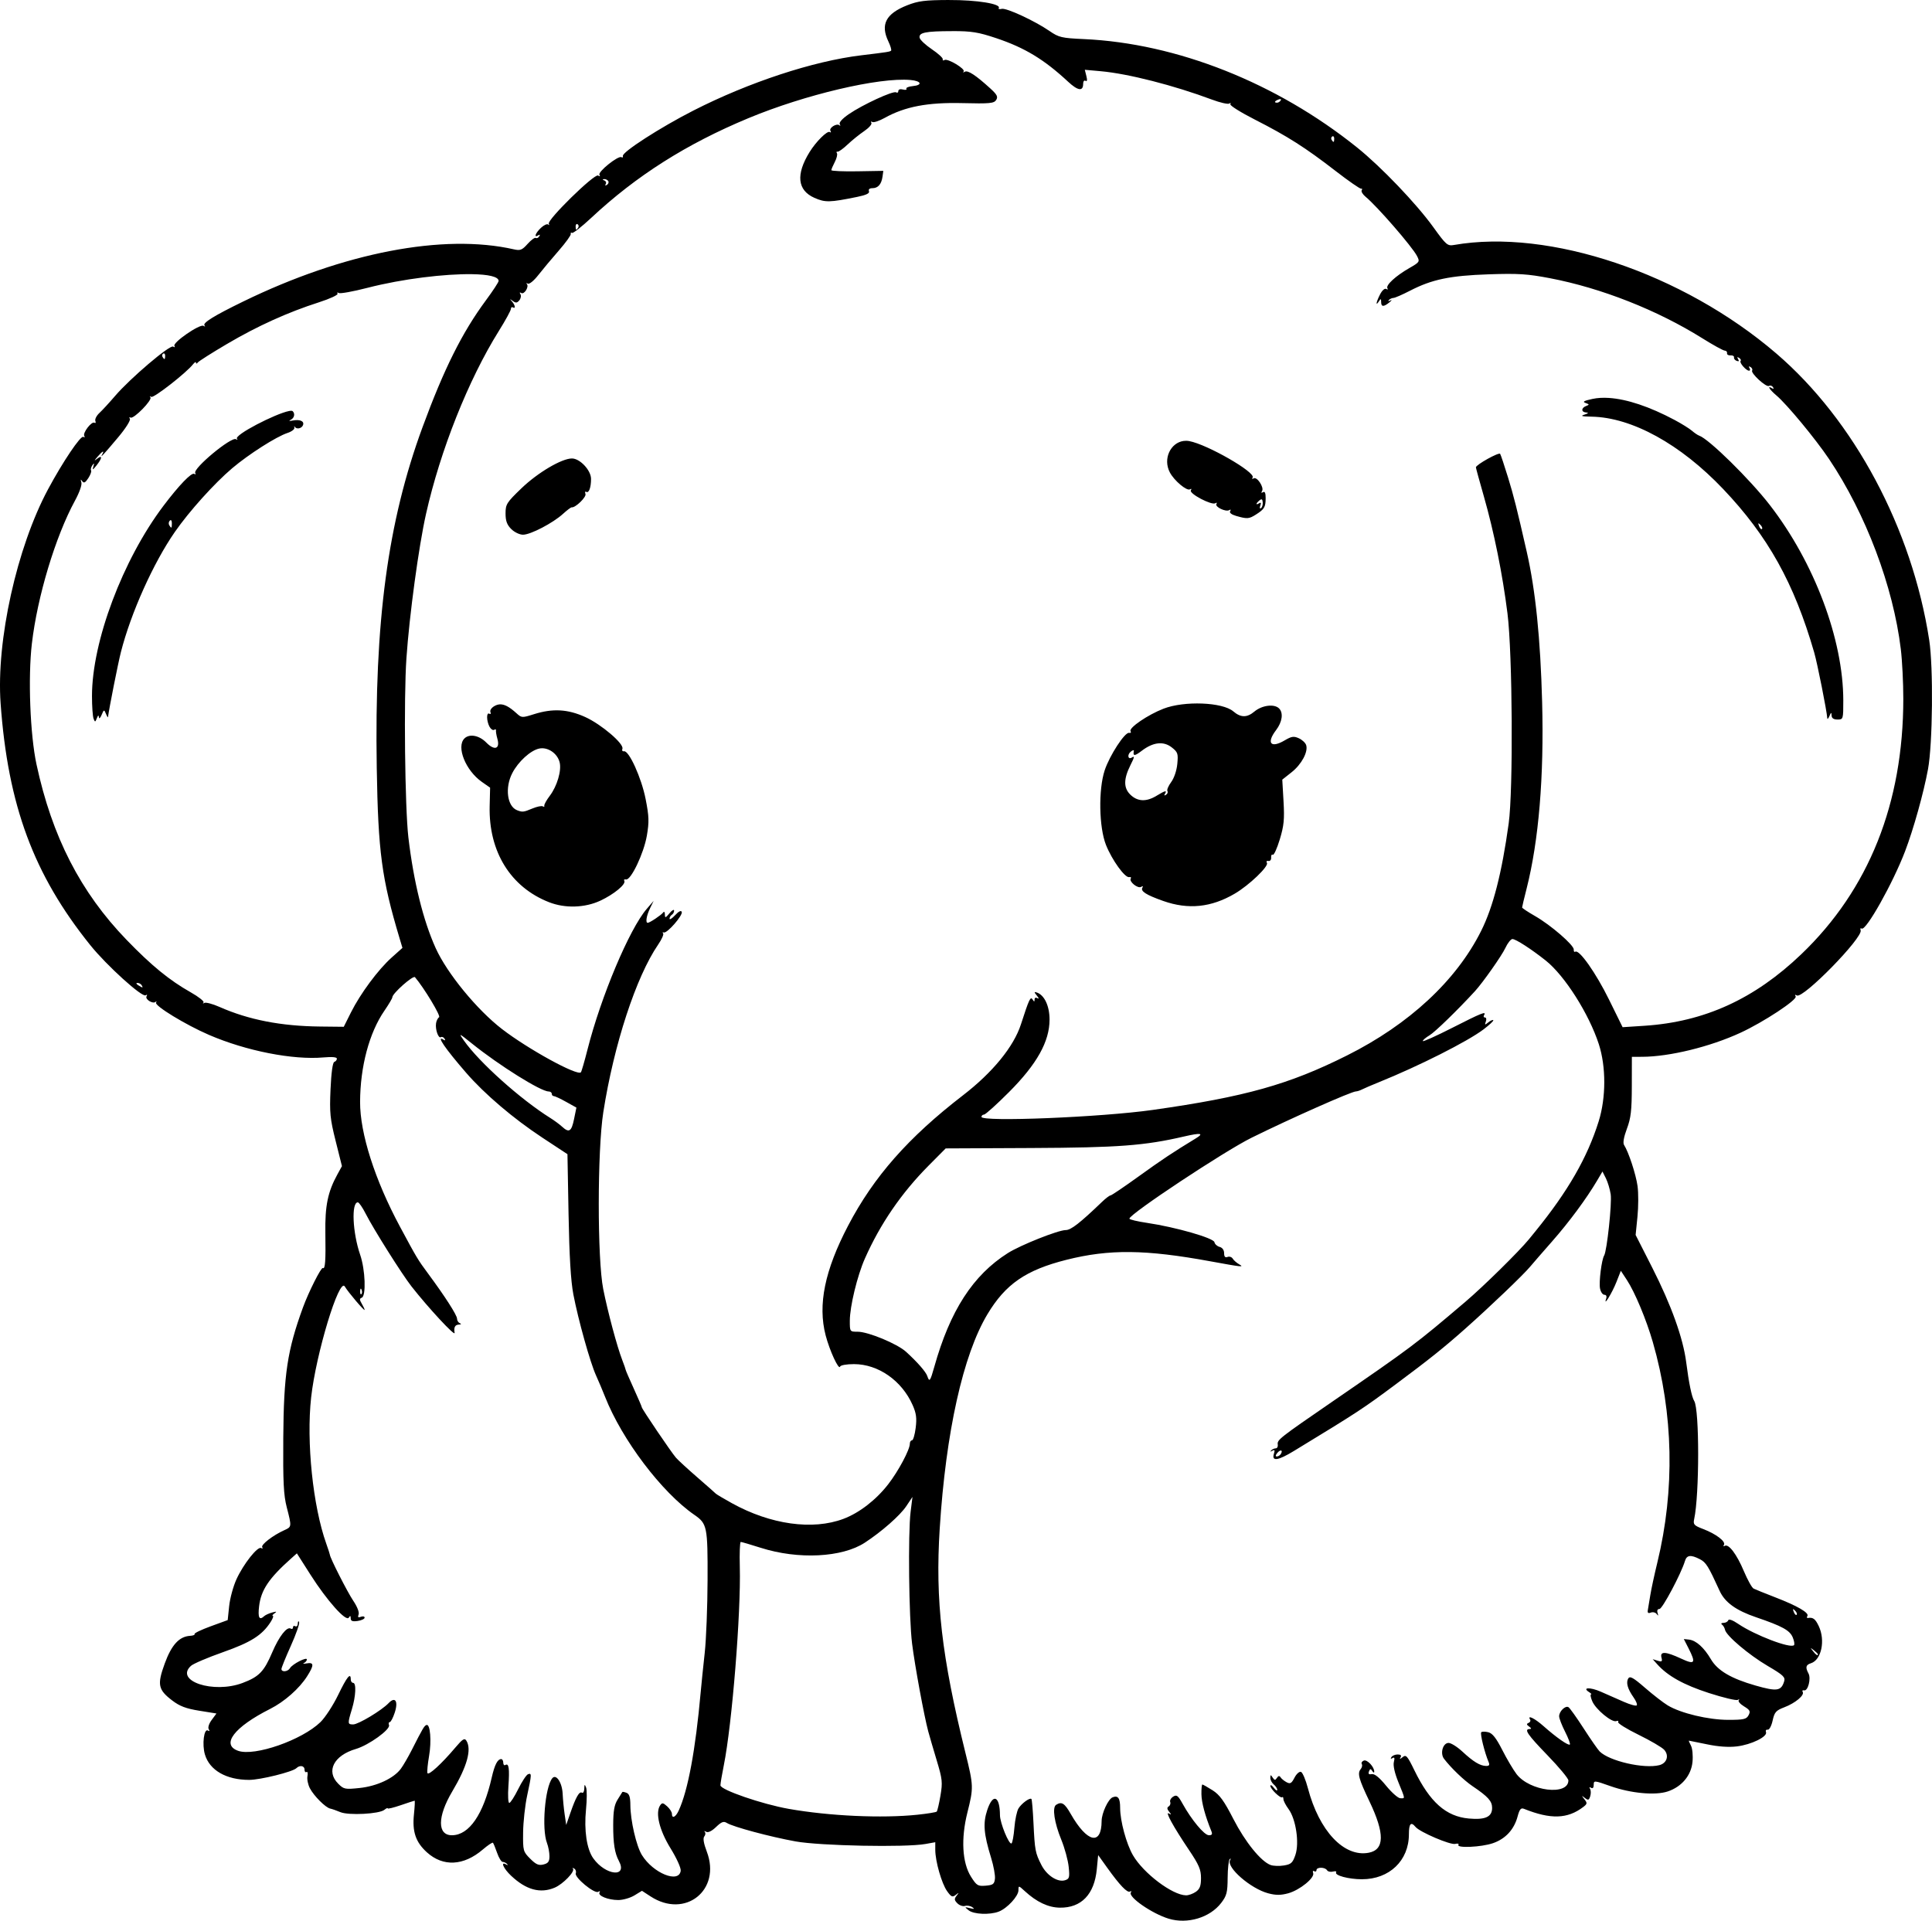 <?xml version="1.0" encoding="UTF-8" standalone="no"?>
<!-- Created with Inkscape (http://www.inkscape.org/) -->

<svg
   width="221.247mm"
   height="219.975mm"
   viewBox="0 0 221.247 219.975"
   version="1.1"
   id="svg1"
   xml:space="preserve"
   xmlns="http://www.w3.org/2000/svg"
   xmlns:svg="http://www.w3.org/2000/svg"><defs
     id="defs1" /><g
     id="layer1"
     transform="translate(43.666,-30.287)"><path
       id="path7"
       style="fill:#000000"
       d="m 65.028,30.287 c -2.796,0.01 -3.541,0.105 -4.822,0.612 -2.427,0.961 -3.065,2.189 -2.141,4.126 0.244,0.512 0.385,0.99 0.313,1.062 -0.128,0.128 -0.434,0.176 -3.403,0.533 -5.513,0.662 -12.875,3.085 -19.244,6.333 -3.777,1.926 -8.178,4.762 -8.067,5.199 0.04,0.157 -0.035,0.219 -0.166,0.138 -0.356,-0.22 -2.726,1.679 -2.517,2.017 0.113,0.182 0.055,0.213 -0.156,0.083 -0.412,-0.254 -5.885,5.107 -5.645,5.53 0.088,0.156 0.061,0.193 -0.06,0.082 -0.122,-0.11 -0.498,0.059 -0.836,0.377 -0.635,0.597 -0.85,1.191 -0.31,0.857 0.191,-0.118 0.234,-0.073 0.114,0.121 -0.105,0.17 -0.285,0.251 -0.4,0.18 -0.115,-0.071 -0.536,0.237 -0.935,0.685 -0.625,0.701 -0.84,0.787 -1.558,0.624 -8.072,-1.836 -19.478,0.359 -30.996,5.966 -3.369,1.64 -4.704,2.468 -4.441,2.756 0.114,0.126 0.058,0.142 -0.124,0.037 -0.42,-0.242 -3.556,1.925 -3.326,2.298 0.098,0.158 0.037,0.191 -0.146,0.078 -0.376,-0.232 -4.907,3.621 -6.648,5.652 -0.655,0.764 -1.462,1.641 -1.793,1.948 -0.332,0.307 -0.541,0.719 -0.466,0.915 0.075,0.196 0.028,0.289 -0.104,0.208 -0.325,-0.201 -1.378,1.171 -1.164,1.516 0.093,0.151 0.044,0.196 -0.11,0.101 -0.302,-0.187 -2.36,2.868 -4.036,5.993 -3.583,6.679 -5.951,17.361 -5.437,24.525 0.839,11.694 3.783,19.629 10.277,27.702 1.864,2.317 5.915,5.989 6.326,5.735 0.172,-0.107 0.219,-0.061 0.113,0.111 -0.211,0.341 0.723,0.92 1.032,0.64 0.115,-0.104 0.139,-0.065 0.053,0.087 -0.201,0.355 3.393,2.546 6.07,3.7 4.259,1.836 9.614,2.888 13.118,2.577 0.964,-0.086 1.521,-0.034 1.521,0.14 0,0.151 -0.134,0.32 -0.297,0.374 -0.186,0.062 -0.347,1.238 -0.431,3.14 -0.119,2.701 -0.053,3.363 0.587,5.918 l 0.72,2.878 -0.521,0.949 c -1.1,2.004 -1.427,3.596 -1.378,6.708 0.051,3.229 -0.019,4.185 -0.291,4.016 -0.188,-0.116 -1.63,2.746 -2.274,4.513 -1.793,4.915 -2.203,7.637 -2.255,14.949 -0.036,5.058 0.039,6.538 0.399,7.938 0.576,2.235 0.575,2.241 -0.277,2.621 -1.284,0.574 -2.708,1.669 -2.534,1.95 0.093,0.15 0.041,0.194 -0.116,0.097 -0.395,-0.244 -2.026,1.815 -2.832,3.575 -0.367,0.803 -0.744,2.183 -0.836,3.068 l -0.168,1.608 -1.949,0.711 c -1.072,0.391 -1.9,0.788 -1.842,0.883 0.058,0.095 -0.173,0.189 -0.515,0.209 -1.245,0.075 -2.124,1.032 -2.901,3.162 -0.886,2.429 -0.77,3.003 0.856,4.244 0.855,0.652 1.578,0.926 3.09,1.17 l 1.974,0.318 -0.544,0.735 c -0.316,0.428 -0.458,0.873 -0.339,1.066 0.129,0.208 0.096,0.264 -0.088,0.15 -0.457,-0.282 -0.694,1.595 -0.348,2.75 0.542,1.809 2.445,2.9 5.062,2.903 1.263,0.002 4.979,-0.919 5.405,-1.338 0.393,-0.387 0.939,-0.291 0.939,0.165 0,0.227 0.102,0.349 0.226,0.272 0.124,-0.077 0.173,0.139 0.108,0.48 -0.065,0.341 0.06,0.962 0.279,1.381 0.46,0.882 1.802,2.221 2.331,2.327 0.2,0.04 0.72,0.222 1.157,0.405 0.949,0.397 4.469,0.213 5.043,-0.264 0.21,-0.174 0.381,-0.249 0.381,-0.166 0,0.083 0.673,-0.081 1.497,-0.364 0.823,-0.283 1.536,-0.515 1.584,-0.515 0.048,0 0.014,0.696 -0.075,1.548 -0.21,2.006 0.198,3.204 1.487,4.369 1.85,1.671 4.203,1.553 6.393,-0.322 0.575,-0.492 1.099,-0.842 1.164,-0.778 0.065,0.065 0.279,0.585 0.477,1.156 0.198,0.571 0.486,1.039 0.641,1.039 0.155,0 0.382,0.108 0.503,0.241 0.128,0.14 0.082,0.161 -0.111,0.051 -0.68,-0.391 -0.3,0.469 0.569,1.288 1.722,1.624 3.343,2.067 4.996,1.366 0.958,-0.406 2.362,-1.866 2.088,-2.17 -0.098,-0.11 -0.035,-0.117 0.141,-0.016 0.176,0.101 0.257,0.344 0.182,0.541 -0.18,0.468 2.144,2.385 2.571,2.121 0.184,-0.114 0.247,-0.084 0.151,0.071 -0.233,0.378 0.986,0.873 2.146,0.872 0.539,-5.5e-4 1.37,-0.239 1.846,-0.529 l 0.866,-0.528 0.986,0.642 c 3.965,2.583 8.115,-0.719 6.441,-5.124 -0.361,-0.949 -0.459,-1.539 -0.29,-1.743 0.14,-0.169 0.167,-0.404 0.059,-0.523 -0.108,-0.119 -0.038,-0.125 0.156,-0.013 0.223,0.129 0.639,-0.071 1.133,-0.545 0.627,-0.601 0.871,-0.692 1.239,-0.463 0.714,0.446 4.942,1.582 7.859,2.111 2.817,0.511 12.596,0.706 14.883,0.296 l 1.124,-0.202 v 0.873 c 0,1.305 0.73,3.856 1.354,4.733 0.472,0.662 0.612,0.723 0.987,0.43 0.384,-0.3 0.396,-0.289 0.098,0.093 -0.281,0.36 -0.265,0.51 0.094,0.869 0.239,0.239 0.629,0.373 0.869,0.299 0.239,-0.074 0.614,-0.011 0.832,0.141 0.305,0.212 0.243,0.238 -0.265,0.113 -0.636,-0.157 -0.642,-0.148 -0.148,0.247 0.579,0.463 2.411,0.543 3.442,0.151 0.964,-0.367 2.262,-1.769 2.262,-2.445 0,-0.559 0.014,-0.557 0.728,0.099 1.356,1.246 2.681,1.872 4.006,1.892 2.466,0.037 3.962,-1.518 4.239,-4.407 l 0.155,-1.616 1.038,1.45 c 1.446,2.021 2.305,2.915 2.615,2.723 0.146,-0.09 0.187,-0.037 0.091,0.118 -0.319,0.516 2.42,2.411 4.325,2.993 2.155,0.658 4.735,-0.117 6.026,-1.81 0.628,-0.823 0.723,-1.193 0.734,-2.874 0.007,-1.061 0.115,-2.023 0.241,-2.137 0.125,-0.114 0.144,-0.061 0.041,0.118 -0.468,0.814 2.355,3.27 4.367,3.8 0.878,0.231 1.432,0.23 2.287,-0.003 1.32,-0.361 3.066,-1.78 2.857,-2.323 -0.079,-0.205 -0.025,-0.299 0.119,-0.21 0.144,0.089 0.262,0.036 0.262,-0.118 0,-0.369 0.976,-0.363 1.205,0.007 0.098,0.158 0.403,0.229 0.677,0.157 0.275,-0.072 0.44,-0.034 0.367,0.084 -0.217,0.352 1.432,0.795 2.96,0.795 3.142,0 5.374,-2.139 5.374,-5.151 0,-1.223 0.231,-1.479 0.761,-0.841 0.491,0.592 3.991,2.088 4.545,1.943 0.284,-0.074 0.449,-0.027 0.367,0.105 -0.247,0.4 2.615,0.269 3.933,-0.18 1.445,-0.492 2.435,-1.558 2.838,-3.053 0.228,-0.846 0.381,-1.031 0.735,-0.889 3.054,1.226 4.983,1.167 6.787,-0.21 0.464,-0.354 0.478,-0.449 0.132,-0.888 -0.351,-0.447 -0.346,-0.46 0.054,-0.147 0.376,0.294 0.466,0.265 0.612,-0.196 0.094,-0.297 0.086,-0.679 -0.019,-0.849 -0.118,-0.192 -0.075,-0.236 0.115,-0.119 0.192,0.119 0.305,-0.008 0.305,-0.34 0,-0.515 0.051,-0.51 1.918,0.15 2.327,0.823 5.12,1.084 6.549,0.612 1.602,-0.529 2.695,-1.829 2.845,-3.386 0.07,-0.725 -0.009,-1.55 -0.179,-1.867 -0.167,-0.312 -0.27,-0.568 -0.228,-0.567 0.042,1.2e-4 0.968,0.187 2.06,0.417 1.298,0.273 2.487,0.356 3.44,0.24 1.655,-0.201 3.522,-1.118 3.324,-1.633 -0.072,-0.187 0.014,-0.312 0.191,-0.278 0.182,0.036 0.428,-0.415 0.567,-1.043 0.216,-0.972 0.379,-1.158 1.344,-1.527 1.257,-0.48 2.333,-1.379 2.101,-1.755 -0.087,-0.14 -0.013,-0.223 0.163,-0.183 0.44,0.1 0.814,-1.347 0.5,-1.934 -0.377,-0.704 -0.31,-0.982 0.28,-1.169 1.203,-0.382 1.672,-2.617 0.893,-4.259 -0.393,-0.827 -0.66,-1.026 -1.246,-0.924 -0.12,0.021 -0.144,-0.083 -0.053,-0.229 0.225,-0.363 -1.15,-1.161 -3.694,-2.143 -1.166,-0.45 -2.276,-0.899 -2.468,-0.997 -0.191,-0.098 -0.694,-1 -1.117,-2.005 -0.815,-1.935 -1.743,-3.16 -2.186,-2.886 -0.147,0.091 -0.188,0.037 -0.091,-0.119 0.234,-0.379 -0.903,-1.247 -2.37,-1.807 -1.066,-0.407 -1.172,-0.524 -1.039,-1.141 0.605,-2.8 0.608,-12.549 0.005,-13.525 -0.284,-0.459 -0.613,-2.05 -0.916,-4.424 -0.354,-2.776 -1.707,-6.547 -3.886,-10.837 l -1.908,-3.756 0.21,-2.084 c 0.116,-1.146 0.12,-2.73 0.01,-3.519 -0.187,-1.346 -1.024,-3.895 -1.546,-4.708 -0.147,-0.229 -0.027,-0.91 0.326,-1.852 0.459,-1.226 0.559,-2.088 0.564,-4.863 l 0.006,-3.373 1.191,-0.005 c 3.136,-0.014 7.764,-1.147 11.245,-2.753 2.641,-1.218 6.552,-3.794 6.323,-4.165 -0.118,-0.19 -0.069,-0.23 0.13,-0.107 0.694,0.429 7.622,-6.651 7.31,-7.47 -0.072,-0.19 -0.019,-0.275 0.118,-0.191 0.488,0.302 3.582,-5.211 4.972,-8.857 0.967,-2.536 2.125,-6.685 2.624,-9.393 0.538,-2.919 0.62,-11.681 0.139,-14.795 -1.971,-12.761 -8.591,-25.165 -17.515,-32.821 -10.704,-9.182 -25.998,-14.33 -36.909,-12.424 -0.741,0.13 -0.897,-0.004 -2.35,-2.021 -1.959,-2.72 -5.997,-6.941 -8.759,-9.157 -9.217,-7.394 -20.62,-11.918 -31.265,-12.402 -2.555,-0.116 -2.876,-0.191 -3.939,-0.923 -1.701,-1.17 -4.946,-2.674 -5.48,-2.54 -0.255,0.064 -0.406,0.023 -0.336,-0.09 0.297,-0.481 -2.496,-0.934 -5.683,-0.922 z m 0.358,3.563 c 2.21,-0.003 2.975,0.12 5.027,0.806 3.276,1.095 5.492,2.439 8.243,4.995 1.114,1.035 1.717,1.121 1.717,0.244 0,-0.295 0.12,-0.448 0.275,-0.352 0.18,0.111 0.213,-0.078 0.095,-0.547 l -0.18,-0.717 1.823,0.163 c 3.131,0.28 8.378,1.619 12.755,3.256 0.919,0.344 1.801,0.545 1.959,0.448 0.158,-0.098 0.217,-0.064 0.131,0.075 -0.086,0.139 1.176,0.931 2.803,1.76 3.731,1.9 5.791,3.21 9.227,5.87 1.501,1.162 2.827,2.081 2.947,2.044 0.12,-0.038 0.149,0.044 0.064,0.182 -0.085,0.137 0.115,0.471 0.443,0.742 1.322,1.088 5.329,5.703 5.888,6.78 0.343,0.661 0.314,0.706 -0.88,1.392 -1.56,0.895 -2.72,1.964 -2.507,2.308 0.09,0.146 0.032,0.183 -0.131,0.083 -0.17,-0.105 -0.466,0.15 -0.702,0.607 -0.449,0.868 -0.551,1.445 -0.144,0.815 0.219,-0.339 0.257,-0.33 0.26,0.066 0.005,0.573 0.28,0.587 0.946,0.047 0.282,-0.229 0.335,-0.329 0.117,-0.222 -0.229,0.112 -0.305,0.094 -0.18,-0.043 0.119,-0.131 0.358,-0.241 0.529,-0.245 0.172,-0.004 1.027,-0.377 1.9,-0.828 2.511,-1.296 4.573,-1.726 9.005,-1.876 3.377,-0.114 4.436,-0.047 7.011,0.445 5.887,1.126 12.293,3.651 17.454,6.88 1.237,0.774 2.391,1.41 2.565,1.414 0.174,0.004 0.293,0.136 0.265,0.294 -0.028,0.158 0.152,0.271 0.401,0.252 0.249,-0.019 0.428,0.085 0.397,0.232 -0.031,0.147 0.11,0.327 0.312,0.4 0.247,0.09 0.298,0.022 0.157,-0.206 -0.142,-0.229 -0.105,-0.275 0.113,-0.141 0.178,0.11 0.255,0.268 0.173,0.35 -0.182,0.182 0.628,1.119 0.966,1.119 0.132,0 0.154,-0.137 0.05,-0.305 -0.118,-0.191 -0.072,-0.233 0.121,-0.114 0.17,0.105 0.253,0.283 0.183,0.396 -0.189,0.306 1.617,1.961 1.929,1.768 0.148,-0.091 0.355,-0.027 0.46,0.144 0.12,0.193 0.077,0.239 -0.114,0.121 -0.611,-0.378 -0.285,0.158 0.496,0.815 1.198,1.008 4.479,4.971 6.039,7.294 4.207,6.265 7.345,14.577 8.216,21.764 0.159,1.31 0.288,3.87 0.287,5.689 -0.005,11.973 -3.944,21.843 -11.67,29.245 -5.363,5.138 -11.1,7.758 -17.973,8.207 l -2.502,0.163 -1.562,-3.173 c -1.497,-3.04 -3.406,-5.752 -3.854,-5.475 -0.117,0.072 -0.196,-0.033 -0.176,-0.234 0.049,-0.494 -2.623,-2.811 -4.442,-3.851 -0.811,-0.464 -1.475,-0.905 -1.475,-0.979 0,-0.074 0.232,-1.048 0.515,-2.163 1.393,-5.491 2.003,-12.814 1.778,-21.343 -0.192,-7.277 -0.757,-12.81 -1.755,-17.198 -1.137,-4.994 -1.49,-6.398 -2.152,-8.551 -0.417,-1.356 -0.822,-2.57 -0.901,-2.697 -0.136,-0.22 -2.777,1.25 -2.777,1.546 0,0.077 0.411,1.578 0.914,3.334 1.164,4.071 2.137,8.893 2.703,13.402 0.576,4.591 0.666,20.234 0.137,24.054 -0.785,5.675 -1.78,9.556 -3.154,12.303 -2.843,5.683 -8.235,10.69 -15.35,14.257 -6.653,3.335 -11.668,4.742 -22.258,6.244 -5.914,0.839 -19.612,1.396 -19.612,0.798 0,-0.146 0.132,-0.265 0.292,-0.265 0.161,0 1.45,-1.161 2.865,-2.58 3.189,-3.197 4.639,-5.791 4.639,-8.298 0,-1.563 -0.591,-2.817 -1.462,-3.105 -0.321,-0.106 -0.318,-0.049 0.016,0.365 0.229,0.283 0.257,0.406 0.066,0.292 -0.197,-0.118 -0.332,-0.059 -0.335,0.148 -0.003,0.284 -0.044,0.283 -0.225,-0.002 -0.244,-0.385 -0.399,-0.057 -1.335,2.841 -0.827,2.56 -3.231,5.505 -6.638,8.131 -6.261,4.826 -10.211,9.308 -13.151,14.923 -2.68,5.119 -3.49,9.063 -2.579,12.562 0.458,1.757 1.507,4.031 1.655,3.587 0.054,-0.163 0.748,-0.286 1.595,-0.285 2.781,0.005 5.473,1.886 6.715,4.693 0.415,0.938 0.489,1.488 0.348,2.612 -0.098,0.783 -0.289,1.424 -0.424,1.424 -0.135,0 -0.245,0.175 -0.245,0.39 0,0.681 -1.307,3.131 -2.474,4.637 -1.392,1.796 -3.308,3.279 -5.119,3.962 -3.538,1.334 -8.358,0.659 -12.78,-1.788 -0.946,-0.524 -1.779,-1.019 -1.852,-1.1 -0.073,-0.081 -1.025,-0.922 -2.117,-1.868 -1.091,-0.946 -2.192,-1.958 -2.445,-2.249 -0.539,-0.619 -3.905,-5.588 -3.905,-5.766 0,-0.066 -0.414,-1.03 -0.92,-2.141 -0.506,-1.111 -0.923,-2.078 -0.928,-2.149 -0.004,-0.071 -0.181,-0.576 -0.392,-1.122 -0.594,-1.536 -1.657,-5.504 -2.181,-8.137 -0.683,-3.433 -0.678,-15.852 0.009,-20.241 1.213,-7.755 3.753,-15.518 6.289,-19.215 0.411,-0.6 0.664,-1.175 0.56,-1.278 -0.103,-0.104 -0.066,-0.148 0.083,-0.1 0.377,0.123 2.192,-1.956 2.053,-2.352 -0.073,-0.207 -0.345,-0.074 -0.756,0.369 -0.353,0.381 -0.642,0.563 -0.642,0.405 0,-0.158 0.119,-0.361 0.265,-0.451 0.146,-0.09 0.261,-0.305 0.256,-0.479 -0.005,-0.173 -0.243,-0.034 -0.529,0.31 -0.461,0.553 -0.521,0.568 -0.525,0.132 -0.002,-0.28 -0.088,-0.375 -0.198,-0.222 -0.212,0.295 -1.543,1.184 -1.773,1.184 -0.272,0 -0.138,-0.827 0.271,-1.667 l 0.412,-0.847 -0.798,0.926 c -1.98,2.299 -5.238,10.037 -6.774,16.088 -0.348,1.371 -0.69,2.55 -0.761,2.621 -0.429,0.429 -6.06,-2.661 -9.042,-4.962 -2.864,-2.209 -6.278,-6.375 -7.58,-9.25 -1.438,-3.174 -2.536,-7.625 -3.133,-12.7 C 2.703,122.766 2.563,110.228 2.876,105.681 3.218,100.716 4.282,92.883 5.121,89.144 6.756,81.866 9.978,73.768 13.451,68.206 c 0.76,-1.217 1.385,-2.356 1.389,-2.532 0.004,-0.176 0.106,-0.258 0.227,-0.183 0.339,0.209 0.261,-0.272 -0.111,-0.689 -0.278,-0.311 -0.262,-0.319 0.097,-0.05 0.342,0.257 0.493,0.243 0.75,-0.067 0.177,-0.214 0.234,-0.531 0.127,-0.705 -0.121,-0.195 -0.083,-0.248 0.097,-0.136 0.341,0.211 0.919,-0.723 0.64,-1.032 -0.104,-0.115 -0.055,-0.133 0.11,-0.039 0.167,0.095 0.691,-0.332 1.191,-0.97 0.491,-0.628 1.547,-1.891 2.347,-2.806 0.8,-0.915 1.423,-1.778 1.383,-1.917 -0.04,-0.139 0.023,-0.193 0.141,-0.12 0.118,0.073 1.103,-0.698 2.19,-1.713 5.18,-4.839 10.901,-8.469 18.003,-11.424 6.493,-2.701 14.958,-4.695 18.572,-4.375 1.244,0.11 1.418,0.588 0.254,0.7 -0.476,0.046 -0.803,0.184 -0.728,0.306 0.076,0.123 -0.1,0.16 -0.392,0.084 -0.308,-0.081 -0.53,-0.008 -0.53,0.173 0,0.171 -0.116,0.239 -0.257,0.152 -0.331,-0.205 -3.838,1.413 -5.417,2.499 -0.741,0.51 -1.145,0.959 -1.036,1.151 0.099,0.173 0.086,0.229 -0.029,0.125 -0.31,-0.28 -1.243,0.299 -1.032,0.64 0.099,0.161 0.062,0.219 -0.083,0.129 -0.286,-0.177 -1.561,1.087 -2.303,2.283 -1.597,2.574 -1.407,4.391 0.547,5.255 1.232,0.545 1.755,0.534 4.887,-0.105 1.047,-0.214 1.454,-0.409 1.361,-0.653 -0.083,-0.216 0.066,-0.348 0.392,-0.348 0.644,0 1.038,-0.45 1.159,-1.323 l 0.092,-0.661 -2.977,0.051 c -1.637,0.028 -2.976,-0.032 -2.975,-0.132 8.97e-4,-0.101 0.179,-0.523 0.396,-0.938 0.217,-0.415 0.326,-0.865 0.243,-0.999 -0.083,-0.134 -0.053,-0.214 0.067,-0.178 0.12,0.036 0.635,-0.33 1.144,-0.813 0.509,-0.483 1.371,-1.178 1.914,-1.546 0.543,-0.368 0.912,-0.791 0.819,-0.942 -0.093,-0.15 -0.045,-0.196 0.107,-0.102 0.152,0.094 0.795,-0.119 1.43,-0.472 2.312,-1.289 4.917,-1.784 8.88,-1.688 3.147,0.076 3.626,0.032 3.875,-0.361 0.231,-0.365 0.105,-0.611 -0.676,-1.323 -1.666,-1.517 -2.571,-2.109 -2.918,-1.908 -0.184,0.106 -0.244,0.094 -0.134,-0.027 0.257,-0.283 -1.832,-1.538 -2.191,-1.316 -0.149,0.092 -0.238,0.052 -0.198,-0.088 0.04,-0.14 -0.522,-0.655 -1.248,-1.144 -0.726,-0.489 -1.357,-1.082 -1.401,-1.318 -0.113,-0.595 0.672,-0.754 3.741,-0.758 z m 37.606,7.795 c 0.044,0.019 0.048,0.067 0.002,0.142 -0.089,0.144 -0.274,0.261 -0.411,0.261 -0.381,0 -0.297,-0.19 0.162,-0.366 0.117,-0.045 0.203,-0.056 0.247,-0.038 z m 5.908,4.27 c 0.124,-0.076 0.225,0.034 0.225,0.246 0,0.446 -0.084,0.485 -0.298,0.139 -0.084,-0.135 -0.051,-0.309 0.073,-0.385 z m -83.377,4.885 c 0.173,-0.011 0.383,0.09 0.467,0.225 0.084,0.135 0.013,0.332 -0.157,0.438 -0.185,0.114 -0.24,0.078 -0.135,-0.091 0.096,-0.156 0.025,-0.343 -0.158,-0.417 -0.238,-0.096 -0.243,-0.14 -0.017,-0.155 z m -3.045,5.169 c 0.124,0.076 0.156,0.25 0.072,0.385 -0.214,0.346 -0.297,0.307 -0.297,-0.139 0,-0.212 0.101,-0.322 0.225,-0.246 z M 10.389,61.688 c 1.844,0.028 3.045,0.277 3.045,0.776 0,0.138 -0.656,1.137 -1.457,2.221 -2.718,3.676 -4.797,7.839 -7.26,14.538 -3.984,10.835 -5.515,22.242 -5.238,39.026 0.159,9.623 0.565,12.66 2.611,19.493 l 0.331,1.105 -1.235,1.105 c -1.547,1.385 -3.575,4.118 -4.657,6.277 l -0.828,1.654 -2.708,-0.029 c -4.483,-0.048 -8.183,-0.769 -11.516,-2.243 -0.79,-0.349 -1.572,-0.557 -1.738,-0.462 -0.166,0.095 -0.211,0.073 -0.1,-0.05 0.111,-0.122 -0.55,-0.647 -1.47,-1.167 -2.44,-1.379 -4.493,-3.059 -7.341,-6.006 -5.273,-5.458 -8.534,-11.812 -10.316,-20.102 -0.731,-3.403 -0.982,-9.939 -0.529,-13.821 0.63,-5.402 2.693,-12.251 4.93,-16.365 0.527,-0.969 0.829,-1.835 0.737,-2.117 -0.112,-0.346 -0.086,-0.382 0.095,-0.131 0.192,0.268 0.351,0.191 0.698,-0.338 0.247,-0.377 0.392,-0.776 0.322,-0.888 -0.069,-0.112 -0.003,-0.377 0.146,-0.588 0.213,-0.301 0.238,-0.269 0.112,0.145 -0.132,0.436 -0.068,0.412 0.366,-0.132 0.653,-0.82 0.695,-1.245 0.075,-0.765 -0.377,0.292 -0.369,0.249 0.041,-0.232 0.552,-0.647 0.825,-0.781 0.531,-0.26 -0.286,0.507 0.173,0.013 1.853,-1.991 0.847,-1.01 1.421,-1.923 1.317,-2.091 -0.102,-0.165 -0.068,-0.227 0.076,-0.138 0.344,0.212 2.539,-2.029 2.274,-2.321 -0.112,-0.124 -0.067,-0.146 0.101,-0.05 0.281,0.161 4.018,-2.756 4.787,-3.738 0.182,-0.232 0.333,-0.31 0.335,-0.173 0.002,0.137 0.091,0.128 0.198,-0.021 0.107,-0.149 1.623,-1.111 3.369,-2.139 3.473,-2.045 6.943,-3.616 10.502,-4.757 1.265,-0.406 2.229,-0.853 2.142,-0.993 -0.087,-0.141 -0.027,-0.175 0.134,-0.075 0.161,0.099 1.637,-0.167 3.282,-0.591 C 2.459,62.208 7.316,61.641 10.389,61.688 Z m -35.367,9.098 c 0.124,-0.076 0.225,0.034 0.225,0.246 -1e-6,0.446 -0.084,0.485 -0.298,0.139 -0.084,-0.135 -0.051,-0.309 0.073,-0.385 z m 165.557,5.075 c -0.689,-0.044 -1.32,-0.007 -1.882,0.114 -0.977,0.21 -1.176,0.326 -0.795,0.461 0.455,0.161 0.462,0.199 0.066,0.351 -0.583,0.224 -0.57,0.709 0.019,0.743 0.309,0.018 0.243,0.097 -0.198,0.238 -0.511,0.164 -0.328,0.218 0.805,0.238 4.617,0.083 10.177,3.14 15.07,8.287 5.132,5.397 8.127,10.776 10.428,18.727 0.36,1.242 1.441,6.676 1.497,7.525 0.01,0.154 0.121,0.042 0.246,-0.249 0.194,-0.452 0.23,-0.462 0.246,-0.066 0.013,0.313 0.234,0.463 0.68,0.463 0.653,0 0.662,-0.031 0.661,-2.183 -0.003,-6.981 -3.315,-15.792 -8.413,-22.382 -2.287,-2.956 -6.994,-7.581 -8.088,-7.946 -0.164,-0.055 -0.537,-0.307 -0.828,-0.559 -0.291,-0.253 -1.184,-0.809 -1.984,-1.236 -2.864,-1.528 -5.461,-2.392 -7.529,-2.525 z m -151.153,1.501 c -1.526,0.293 -6.338,2.758 -5.951,3.186 0.106,0.118 0.055,0.135 -0.115,0.038 -0.545,-0.312 -4.979,3.374 -4.667,3.88 0.089,0.144 0.038,0.185 -0.113,0.092 -0.31,-0.191 -1.745,1.298 -3.528,3.66 -4.668,6.184 -8.185,15.544 -8.185,21.782 0,1.166 0.081,2.329 0.179,2.585 0.166,0.432 0.193,0.429 0.378,-0.044 0.14,-0.358 0.21,-0.391 0.235,-0.113 0.02,0.226 0.154,0.112 0.311,-0.265 0.263,-0.63 0.286,-0.636 0.494,-0.132 0.12,0.291 0.226,0.462 0.237,0.381 0.125,-0.988 1.148,-6.144 1.475,-7.431 1.137,-4.477 3.723,-10.236 6.186,-13.779 1.647,-2.37 4.529,-5.57 6.572,-7.299 1.891,-1.6 5.037,-3.606 6.321,-4.03 0.477,-0.157 0.833,-0.428 0.792,-0.601 -0.041,-0.173 -0.024,-0.225 0.037,-0.116 0.187,0.334 0.795,0.22 0.948,-0.177 0.175,-0.456 -0.348,-0.689 -1.186,-0.528 -0.405,0.078 -0.481,0.049 -0.219,-0.084 0.411,-0.208 0.522,-0.691 0.226,-0.986 -0.059,-0.059 -0.21,-0.061 -0.428,-0.02 z m 102.434,3.429 c -1.466,0.208 -2.374,2.025 -1.565,3.589 0.489,0.945 1.947,2.173 2.313,1.947 0.164,-0.101 0.206,-0.051 0.1,0.121 -0.226,0.366 2.374,1.736 2.798,1.474 0.164,-0.102 0.222,-0.064 0.13,0.084 -0.205,0.331 1.076,0.945 1.467,0.703 0.166,-0.103 0.209,-0.053 0.103,0.119 -0.112,0.182 0.152,0.392 0.687,0.546 1.259,0.363 1.471,0.349 2.268,-0.158 0.967,-0.615 1.106,-0.85 1.111,-1.874 0.003,-0.595 -0.094,-0.815 -0.301,-0.687 -0.193,0.119 -0.234,0.072 -0.11,-0.129 0.258,-0.418 -0.581,-1.686 -0.96,-1.452 -0.169,0.104 -0.22,0.062 -0.12,-0.1 0.367,-0.594 -5.216,-3.799 -7.262,-4.17 -0.229,-0.041 -0.449,-0.045 -0.659,-0.015 z m -70.029,2.003 c -1.171,0 -3.911,1.618 -5.776,3.41 -1.702,1.636 -1.827,1.834 -1.827,2.889 0,0.85 0.162,1.295 0.65,1.783 0.363,0.363 0.959,0.65 1.352,0.65 0.862,0 3.429,-1.339 4.576,-2.386 0.465,-0.425 0.913,-0.761 0.995,-0.748 0.419,0.068 1.711,-1.186 1.579,-1.532 -0.082,-0.213 -0.043,-0.323 0.085,-0.244 0.304,0.188 0.553,-0.482 0.553,-1.482 0,-0.98 -1.27,-2.339 -2.186,-2.339 z m 79.004,4.697 c 0.059,0.035 0.09,0.146 0.104,0.338 0.021,0.281 -0.072,0.578 -0.206,0.661 -0.136,0.084 -0.168,-0.05 -0.071,-0.303 0.118,-0.308 0.075,-0.392 -0.135,-0.263 -0.417,0.258 -0.394,0.031 0.032,-0.323 0.129,-0.107 0.217,-0.147 0.276,-0.112 z m -124.886,2.402 c 0.042,0.051 0.066,0.158 0.066,0.313 0,0.601 -0.049,0.64 -0.298,0.238 -0.098,-0.158 -0.071,-0.395 0.06,-0.526 0.07,-0.07 0.13,-0.076 0.172,-0.025 z m 181.755,0.339 c 0.022,-0.022 0.095,0.035 0.226,0.164 0.181,0.179 0.262,0.393 0.18,0.474 -0.082,0.081 -0.229,-0.065 -0.329,-0.326 -0.072,-0.189 -0.1,-0.29 -0.077,-0.313 z M 94.005,110.863 c -1.544,-0.06 -3.231,0.126 -4.42,0.586 -1.801,0.696 -4.012,2.203 -3.781,2.577 0.091,0.147 0.015,0.234 -0.168,0.194 -0.481,-0.105 -2.234,2.586 -2.797,4.293 -0.729,2.208 -0.654,6.518 0.148,8.541 0.686,1.729 2.179,3.799 2.662,3.689 0.176,-0.04 0.255,0.034 0.175,0.163 -0.219,0.354 0.816,1.183 1.189,0.953 0.193,-0.119 0.254,-0.089 0.152,0.076 -0.257,0.415 0.4,0.839 2.39,1.541 2.86,1.009 5.481,0.74 8.176,-0.838 1.648,-0.965 3.925,-3.144 3.687,-3.528 -0.102,-0.165 -0.028,-0.261 0.17,-0.22 0.194,0.04 0.334,-0.133 0.314,-0.388 -0.02,-0.253 0.065,-0.398 0.188,-0.321 0.123,0.076 0.483,-0.712 0.799,-1.753 0.479,-1.577 0.551,-2.304 0.431,-4.372 l -0.143,-2.48 1.068,-0.846 c 1.142,-0.904 1.912,-2.339 1.668,-3.108 -0.082,-0.258 -0.458,-0.61 -0.836,-0.782 -0.58,-0.264 -0.832,-0.228 -1.621,0.238 -1.599,0.944 -2.127,0.318 -0.99,-1.173 0.711,-0.933 0.856,-1.973 0.344,-2.484 -0.55,-0.55 -1.962,-0.369 -2.832,0.363 -0.841,0.708 -1.559,0.701 -2.407,-0.024 -0.62,-0.53 -2.022,-0.838 -3.567,-0.898 z m -80.475,0.097 c -0.181,0.016 -0.358,0.073 -0.535,0.168 -0.363,0.194 -0.578,0.496 -0.499,0.702 0.076,0.199 0.02,0.288 -0.124,0.199 -0.347,-0.214 -0.335,0.825 0.017,1.482 0.153,0.286 0.394,0.447 0.536,0.36 0.142,-0.088 0.235,-0.061 0.208,0.059 -0.027,0.12 0.045,0.558 0.162,0.974 0.327,1.168 -0.333,1.386 -1.276,0.422 -0.805,-0.823 -1.931,-1.032 -2.5,-0.464 -0.955,0.955 0.135,3.67 1.997,4.974 l 0.944,0.661 -0.051,2.117 c -0.125,5.204 2.394,9.278 6.803,11.002 1.833,0.717 4.091,0.65 5.864,-0.174 1.562,-0.725 2.982,-1.9 2.749,-2.276 -0.078,-0.127 0.011,-0.198 0.198,-0.158 0.559,0.119 2.04,-2.99 2.387,-5.014 0.272,-1.587 0.252,-2.197 -0.141,-4.196 -0.477,-2.428 -1.91,-5.587 -2.482,-5.471 -0.171,0.035 -0.251,-0.094 -0.178,-0.285 0.214,-0.558 -2.409,-2.798 -4.26,-3.637 -1.994,-0.904 -3.719,-1 -5.855,-0.327 -1.373,0.433 -1.426,0.43 -2.008,-0.099 -0.822,-0.749 -1.413,-1.068 -1.956,-1.02 z m 75.412,4.467 c 0.577,-0.064 1.11,0.089 1.581,0.459 0.69,0.543 0.746,0.71 0.633,1.893 -0.072,0.755 -0.367,1.625 -0.703,2.08 -0.318,0.43 -0.512,0.89 -0.43,1.023 0.082,0.132 0.01,0.327 -0.161,0.432 -0.193,0.12 -0.239,0.077 -0.121,-0.114 0.27,-0.436 0.029,-0.38 -0.96,0.223 -1.189,0.725 -2.202,0.674 -3.027,-0.151 -0.758,-0.758 -0.749,-1.778 0.028,-3.337 0.478,-0.958 0.504,-1.097 0.166,-0.888 -0.438,0.271 -0.555,-0.315 -0.133,-0.665 0.225,-0.187 0.388,-0.23 0.363,-0.096 -0.118,0.621 0.082,0.617 0.918,-0.021 0.648,-0.494 1.269,-0.774 1.846,-0.838 z m -70.861,0.59 c 0.977,-0.205 2.081,0.539 2.341,1.576 0.236,0.94 -0.29,2.729 -1.126,3.831 -0.386,0.509 -0.67,1.024 -0.63,1.144 0.039,0.12 -0.038,0.15 -0.172,0.068 -0.134,-0.083 -0.668,0.028 -1.189,0.245 -1.012,0.423 -1.143,0.438 -1.756,0.199 -1.137,-0.442 -1.414,-2.574 -0.552,-4.246 0.68,-1.32 2.091,-2.608 3.084,-2.816 z M 129.539,137.835 c 0.368,-0.007 2.154,1.147 3.806,2.459 2.173,1.726 4.954,6.105 6.08,9.575 0.839,2.585 0.833,6.13 -0.015,8.842 -1.295,4.146 -3.514,8.003 -7.238,12.586 -0.118,0.146 -0.458,0.562 -0.754,0.926 -1.126,1.381 -5.223,5.412 -7.256,7.14 -5.787,4.92 -6.163,5.202 -15.346,11.513 -5.967,4.101 -6.245,4.32 -6.157,4.848 0.04,0.238 -0.067,0.435 -0.237,0.438 -0.17,0.003 -0.408,0.115 -0.529,0.247 -0.13,0.142 -0.073,0.155 0.139,0.033 0.27,-0.156 0.317,-0.076 0.191,0.323 -0.293,0.922 0.435,0.825 2.292,-0.305 7.369,-4.486 7.86,-4.808 11.71,-7.673 3.796,-2.826 5.478,-4.171 7.917,-6.338 2.846,-2.527 6.645,-6.159 7.416,-7.089 0.284,-0.342 1.415,-1.644 2.514,-2.893 1.955,-2.223 3.933,-4.895 5.158,-6.97 l 0.613,-1.039 0.391,0.775 c 0.215,0.426 0.463,1.251 0.551,1.833 0.155,1.025 -0.429,6.495 -0.749,7.013 -0.291,0.472 -0.614,3.037 -0.473,3.771 0.076,0.399 0.3,0.726 0.497,0.726 0.224,0 0.299,0.173 0.201,0.463 -0.338,0.999 0.695,-0.686 1.185,-1.934 l 0.501,-1.276 0.686,1.043 c 0.921,1.401 2.233,4.542 2.978,7.128 2.365,8.219 2.542,16.912 0.515,25.249 -0.339,1.393 -0.7,3.068 -0.803,3.723 -0.103,0.655 -0.229,1.41 -0.279,1.678 -0.067,0.358 0.024,0.444 0.341,0.322 0.237,-0.091 0.541,-0.013 0.676,0.174 0.175,0.243 0.202,0.208 0.096,-0.124 -0.093,-0.289 -0.012,-0.463 0.216,-0.463 0.332,0 2.488,-4.06 2.916,-5.49 0.207,-0.693 0.667,-0.748 1.716,-0.206 0.699,0.361 0.956,0.775 2.261,3.632 0.599,1.312 1.872,2.232 4.176,3.016 2.987,1.018 3.853,1.492 4.189,2.297 0.169,0.405 0.235,0.808 0.147,0.897 -0.41,0.41 -4.488,-1.146 -6.383,-2.435 -0.634,-0.431 -1.087,-0.596 -1.147,-0.418 -0.054,0.162 -0.296,0.297 -0.539,0.299 -0.252,0.002 -0.328,0.087 -0.177,0.198 0.146,0.107 0.3,0.373 0.344,0.591 0.134,0.677 2.732,2.878 4.89,4.144 1.781,1.044 2.035,1.284 1.883,1.773 -0.344,1.102 -0.828,1.172 -3.282,0.47 -2.791,-0.798 -4.34,-1.71 -5.099,-3.002 -0.796,-1.354 -1.707,-2.171 -2.517,-2.258 l -0.591,-0.064 0.533,1.045 c 0.885,1.736 0.743,1.933 -0.856,1.189 -1.754,-0.817 -2.429,-0.85 -2.236,-0.112 0.119,0.454 0.05,0.512 -0.432,0.362 l -0.574,-0.178 0.525,0.587 c 1.196,1.339 3.023,2.356 5.909,3.289 1.646,0.532 3.135,0.887 3.307,0.788 0.173,-0.099 0.225,-0.082 0.116,0.038 -0.109,0.12 0.163,0.437 0.604,0.705 0.682,0.415 0.759,0.566 0.519,1.015 -0.245,0.458 -0.555,0.528 -2.329,0.528 -2.277,0 -5.443,-0.757 -6.93,-1.657 -0.509,-0.308 -1.679,-1.215 -2.6,-2.015 -1.335,-1.16 -1.722,-1.377 -1.912,-1.074 -0.291,0.464 -0.088,1.196 0.606,2.181 0.288,0.409 0.448,0.818 0.357,0.91 -0.092,0.092 -0.76,-0.093 -1.484,-0.412 -0.724,-0.319 -1.91,-0.84 -2.634,-1.159 -1.224,-0.538 -2.198,-0.494 -1.321,0.06 0.214,0.135 0.306,0.248 0.204,0.25 -0.102,0.002 -0.039,0.354 0.141,0.781 0.395,0.938 2.248,2.472 2.753,2.278 0.199,-0.076 0.294,-0.029 0.212,0.104 -0.083,0.134 0.967,0.79 2.332,1.458 1.365,0.669 2.687,1.442 2.938,1.719 0.596,0.659 0.316,1.547 -0.558,1.766 -1.763,0.442 -5.726,-0.47 -6.829,-1.573 -0.205,-0.205 -1.028,-1.389 -1.83,-2.633 -0.802,-1.244 -1.585,-2.34 -1.739,-2.435 -0.354,-0.219 -1.071,0.477 -1.071,1.041 0,0.234 0.306,1.028 0.68,1.765 0.374,0.737 0.621,1.399 0.55,1.47 -0.163,0.163 -1.55,-0.806 -3.009,-2.1 -1.024,-0.908 -1.904,-1.336 -1.542,-0.75 0.082,0.133 3.9e-4,0.303 -0.182,0.377 -0.251,0.102 -0.236,0.203 0.064,0.415 0.269,0.19 0.29,0.282 0.066,0.285 -0.684,0.008 -0.264,0.626 2.051,3.018 1.31,1.354 2.381,2.643 2.381,2.866 0,1.784 -4.437,1.243 -5.938,-0.724 -0.378,-0.496 -1.114,-1.74 -1.635,-2.766 -0.688,-1.355 -1.124,-1.909 -1.595,-2.027 -0.356,-0.089 -0.721,-0.089 -0.811,0.001 -0.152,0.152 0.389,2.341 0.842,3.406 0.147,0.346 0.073,0.46 -0.295,0.453 -0.681,-0.013 -1.453,-0.482 -2.706,-1.644 -0.588,-0.546 -1.3,-0.992 -1.582,-0.992 -0.649,0 -0.994,1.192 -0.525,1.811 0.787,1.037 2.282,2.474 3.262,3.136 1.791,1.209 2.249,1.718 2.249,2.498 0,1.027 -0.786,1.384 -2.669,1.213 -2.613,-0.237 -4.455,-1.872 -6.239,-5.537 -0.803,-1.649 -0.947,-1.81 -1.338,-1.493 -0.309,0.251 -0.38,0.258 -0.24,0.025 0.133,-0.221 0.023,-0.331 -0.33,-0.331 -0.291,0 -0.614,0.137 -0.718,0.305 -0.119,0.193 -0.072,0.233 0.128,0.11 0.226,-0.14 0.27,-0.012 0.155,0.448 -0.101,0.403 0.092,1.268 0.518,2.317 0.808,1.989 0.792,1.85 0.217,1.834 -0.255,-0.007 -0.985,-0.652 -1.623,-1.433 -0.774,-0.948 -1.32,-1.39 -1.639,-1.329 -0.337,0.065 -0.432,-0.026 -0.324,-0.309 0.125,-0.326 0.196,-0.335 0.378,-0.048 0.123,0.194 0.225,0.231 0.227,0.081 0.008,-0.547 -0.81,-1.424 -1.192,-1.277 -0.213,0.082 -0.319,0.261 -0.235,0.397 0.085,0.137 0.027,0.401 -0.128,0.587 -0.396,0.478 -0.221,1.12 1.013,3.705 1.759,3.686 1.727,5.526 -0.102,5.869 -2.822,0.529 -5.671,-2.502 -6.956,-7.401 -0.25,-0.952 -0.605,-1.79 -0.789,-1.86 -0.184,-0.071 -0.518,0.226 -0.743,0.661 -0.342,0.661 -0.491,0.745 -0.914,0.519 -0.278,-0.149 -0.586,-0.402 -0.685,-0.562 -0.125,-0.202 -0.251,-0.181 -0.412,0.068 -0.192,0.298 -0.276,0.291 -0.492,-0.038 -0.227,-0.346 -0.261,-0.341 -0.265,0.034 -0.002,0.237 0.174,0.579 0.393,0.76 0.218,0.181 0.397,0.456 0.397,0.612 0,0.156 -0.174,0.052 -0.388,-0.23 -0.214,-0.282 -0.392,-0.386 -0.397,-0.229 -0.01,0.353 1.171,1.49 1.356,1.305 0.074,-0.074 0.135,0.022 0.135,0.213 0,0.191 0.265,0.706 0.589,1.145 0.844,1.141 1.253,3.879 0.785,5.25 -0.311,0.912 -0.489,1.075 -1.317,1.21 -0.526,0.086 -1.212,0.061 -1.524,-0.054 -1.11,-0.411 -2.905,-2.629 -4.255,-5.256 -1.08,-2.103 -1.579,-2.79 -2.401,-3.309 -0.571,-0.361 -1.093,-0.655 -1.159,-0.655 -0.067,0 -0.114,0.499 -0.106,1.109 0.013,0.953 0.42,2.465 1.143,4.248 0.139,0.344 0.061,0.46 -0.303,0.452 -0.521,-0.012 -1.98,-1.768 -2.997,-3.606 -0.52,-0.94 -0.68,-1.061 -1.076,-0.813 -0.256,0.16 -0.41,0.436 -0.342,0.614 0.068,0.178 -0.009,0.405 -0.172,0.506 -0.212,0.131 -0.199,0.302 0.048,0.607 0.286,0.354 0.282,0.387 -0.026,0.201 -0.485,-0.292 0.518,1.532 2.288,4.163 1.153,1.713 1.389,2.262 1.389,3.229 0,0.904 -0.132,1.258 -0.588,1.578 -0.323,0.226 -0.829,0.409 -1.124,0.406 -1.56,-0.017 -4.881,-2.524 -6.08,-4.589 -0.757,-1.304 -1.468,-3.927 -1.468,-5.416 0,-1.128 -0.235,-1.462 -0.858,-1.223 -0.503,0.193 -1.257,1.813 -1.262,2.71 -0.014,2.863 -1.661,2.489 -3.536,-0.803 -0.704,-1.236 -1.042,-1.447 -1.674,-1.046 -0.47,0.299 -0.212,2.035 0.596,4.012 0.384,0.94 0.762,2.327 0.84,3.08 0.126,1.221 0.081,1.39 -0.409,1.545 -0.846,0.269 -2.095,-0.534 -2.711,-1.741 -0.705,-1.382 -0.76,-1.673 -0.912,-4.835 -0.069,-1.442 -0.174,-2.671 -0.234,-2.73 -0.181,-0.181 -1.119,0.503 -1.478,1.078 -0.186,0.298 -0.399,1.296 -0.473,2.217 -0.074,0.921 -0.223,1.73 -0.331,1.797 -0.284,0.176 -1.317,-2.348 -1.321,-3.228 -0.011,-2.229 -0.807,-2.553 -1.457,-0.594 -0.502,1.512 -0.403,2.733 0.442,5.471 0.287,0.929 0.484,2.009 0.439,2.399 -0.07,0.61 -0.22,0.722 -1.061,0.792 -0.897,0.074 -1.038,-0.012 -1.681,-1.03 -1.009,-1.599 -1.163,-4.358 -0.41,-7.355 0.714,-2.843 0.707,-3.05 -0.221,-6.805 -2.732,-11.046 -3.473,-17.508 -2.95,-25.714 0.705,-11.057 2.67,-19.883 5.464,-24.543 2.073,-3.457 4.41,-5.066 9.05,-6.234 4.9,-1.233 9.043,-1.19 16.466,0.17 3.664,0.671 3.929,0.699 3.307,0.343 -0.291,-0.167 -0.621,-0.457 -0.734,-0.646 -0.113,-0.189 -0.381,-0.276 -0.595,-0.194 -0.271,0.104 -0.39,-0.028 -0.39,-0.433 0,-0.354 -0.201,-0.635 -0.515,-0.717 -0.283,-0.074 -0.551,-0.318 -0.595,-0.543 -0.093,-0.475 -4.447,-1.723 -7.687,-2.204 -1.128,-0.167 -2.051,-0.387 -2.051,-0.487 0,-0.525 10.875,-7.73 13.99,-9.269 4.442,-2.194 11.449,-5.304 11.951,-5.304 0.143,0 0.467,-0.106 0.719,-0.235 0.253,-0.129 1.114,-0.499 1.915,-0.822 4.583,-1.852 10.121,-4.647 11.967,-6.038 0.688,-0.519 1.197,-0.997 1.131,-1.063 -0.066,-0.066 -0.324,0.046 -0.573,0.249 -0.399,0.325 -0.432,0.313 -0.28,-0.095 0.095,-0.255 0.051,-0.463 -0.098,-0.463 -0.15,0 -0.198,-0.119 -0.109,-0.265 0.307,-0.497 -0.277,-0.264 -3.644,1.45 -1.852,0.943 -3.368,1.624 -3.368,1.513 0,-0.111 0.348,-0.408 0.773,-0.659 0.612,-0.361 3.228,-2.903 5.193,-5.045 0.904,-0.986 3.086,-4.086 3.486,-4.954 0.259,-0.562 0.628,-1.025 0.82,-1.029 z M 3.858,142.206 c 1.041,1.223 2.981,4.443 2.761,4.581 -0.15,0.093 -0.308,0.408 -0.351,0.699 -0.103,0.702 0.267,1.764 0.553,1.587 0.125,-0.077 0.313,-0.001 0.419,0.169 0.12,0.193 0.077,0.239 -0.114,0.121 -0.884,-0.546 0.171,0.997 2.59,3.789 2.11,2.435 5.411,5.245 8.726,7.428 l 2.875,1.893 0.127,6.926 c 0.087,4.771 0.258,7.613 0.55,9.136 0.556,2.904 1.928,7.81 2.591,9.266 0.29,0.637 0.758,1.744 1.04,2.46 1.94,4.923 6.488,10.936 10.224,13.518 1.468,1.015 1.534,1.336 1.514,7.446 -0.01,3.069 -0.157,6.831 -0.326,8.359 -0.169,1.528 -0.377,3.552 -0.461,4.498 -0.593,6.616 -1.455,11.258 -2.516,13.56 -0.354,0.768 -0.78,0.971 -0.78,0.372 0,-0.196 -0.245,-0.578 -0.545,-0.85 -0.468,-0.424 -0.582,-0.439 -0.806,-0.107 -0.571,0.848 -0.087,2.838 1.194,4.914 0.709,1.149 1.209,2.259 1.163,2.581 -0.21,1.471 -3.157,0.27 -4.442,-1.81 -0.642,-1.038 -1.316,-3.96 -1.322,-5.732 -0.003,-0.893 -0.123,-1.275 -0.439,-1.396 -0.239,-0.091 -0.454,-0.134 -0.477,-0.094 -0.023,0.04 -0.267,0.43 -0.542,0.866 -0.381,0.604 -0.502,1.3 -0.507,2.91 -0.007,2.107 0.17,3.227 0.651,4.124 1.037,1.938 -1.529,1.67 -2.936,-0.306 -0.746,-1.048 -1.067,-3.204 -0.83,-5.584 0.111,-1.117 0.117,-2.248 0.012,-2.514 -0.164,-0.415 -0.193,-0.397 -0.209,0.128 -0.01,0.336 -0.132,0.541 -0.27,0.456 -0.301,-0.186 -0.7,0.515 -1.331,2.341 l -0.468,1.354 -0.176,-1.191 c -0.097,-0.655 -0.201,-1.725 -0.232,-2.378 -0.061,-1.3 -0.754,-2.328 -1.194,-1.772 -0.835,1.055 -1.22,5.795 -0.602,7.408 0.157,0.41 0.285,1.092 0.285,1.516 0,0.61 -0.144,0.808 -0.687,0.944 -0.548,0.137 -0.857,0.003 -1.521,-0.663 -0.806,-0.807 -0.833,-0.909 -0.809,-3.012 0.014,-1.197 0.222,-3.094 0.463,-4.216 0.528,-2.456 0.534,-2.611 0.095,-2.442 -0.189,0.073 -0.695,0.841 -1.124,1.707 -0.429,0.866 -0.887,1.577 -1.018,1.579 -0.13,0.002 -0.175,-0.859 -0.1,-1.914 0.144,-2.026 0.051,-2.679 -0.347,-2.433 -0.133,0.082 -0.242,-0.036 -0.242,-0.263 0,-0.227 -0.104,-0.412 -0.232,-0.412 -0.423,0 -0.754,0.644 -1.09,2.117 -0.964,4.228 -2.577,6.579 -4.533,6.605 -1.71,0.023 -1.705,-2.122 0.012,-5.013 1.709,-2.877 2.249,-4.824 1.614,-5.826 -0.205,-0.324 -0.436,-0.178 -1.253,0.79 -1.575,1.866 -3.093,3.255 -3.202,2.928 -0.055,-0.164 0.029,-1.039 0.186,-1.943 0.298,-1.719 0.136,-3.707 -0.291,-3.565 -0.256,0.085 -0.415,0.354 -1.681,2.847 -0.406,0.8 -0.969,1.771 -1.252,2.157 -0.802,1.097 -2.739,2.004 -4.733,2.213 -1.667,0.175 -1.808,0.146 -2.447,-0.493 -1.429,-1.429 -0.509,-3.235 2.028,-3.979 1.471,-0.431 3.98,-2.242 3.79,-2.736 -0.071,-0.186 -0.034,-0.338 0.084,-0.338 0.118,0 0.372,-0.48 0.566,-1.067 0.437,-1.324 0.066,-1.909 -0.699,-1.104 -0.79,0.83 -3.461,2.436 -4.053,2.436 -0.647,0 -0.654,-0.077 -0.148,-1.744 0.453,-1.494 0.521,-3.018 0.135,-3.018 -0.146,0 -0.265,-0.179 -0.265,-0.397 0,-0.837 -0.435,-0.301 -1.442,1.78 -0.575,1.188 -1.489,2.59 -2.031,3.116 -2.119,2.057 -7.536,3.947 -9.42,3.287 -2.003,-0.702 -0.464,-2.723 3.651,-4.796 1.645,-0.829 3.352,-2.334 4.248,-3.747 0.82,-1.293 0.797,-1.631 -0.099,-1.465 -0.327,0.061 -0.446,0.04 -0.265,-0.047 0.182,-0.086 0.331,-0.27 0.331,-0.407 0,-0.327 -1.657,0.523 -1.931,0.991 -0.244,0.417 -0.979,0.49 -0.979,0.097 0,-0.145 0.485,-1.341 1.077,-2.656 0.592,-1.315 1.019,-2.536 0.947,-2.712 -0.072,-0.176 -0.139,-0.105 -0.151,0.158 -0.011,0.263 -0.14,0.405 -0.286,0.315 -0.146,-0.09 -0.265,-0.03 -0.265,0.132 0,0.163 -0.115,0.225 -0.255,0.138 -0.437,-0.27 -1.34,0.886 -2.121,2.717 -0.943,2.21 -1.51,2.797 -3.393,3.508 -3.341,1.262 -7.827,-0.228 -5.91,-1.963 0.27,-0.245 1.918,-0.947 3.661,-1.562 3.197,-1.128 4.468,-1.93 5.445,-3.437 0.258,-0.398 0.377,-0.726 0.265,-0.728 -0.112,-0.002 -0.026,-0.129 0.192,-0.282 0.303,-0.212 0.241,-0.235 -0.265,-0.098 -0.364,0.099 -0.774,0.285 -0.913,0.414 -0.563,0.526 -0.742,0.182 -0.587,-1.13 0.219,-1.853 1.116,-3.192 3.652,-5.455 l 0.674,-0.602 1.563,2.454 c 1.892,2.97 4.068,5.407 4.383,4.909 0.162,-0.256 0.216,-0.237 0.219,0.079 0.003,0.312 0.203,0.388 0.798,0.301 0.437,-0.064 0.794,-0.235 0.794,-0.379 0,-0.145 -0.192,-0.189 -0.426,-0.099 -0.313,0.12 -0.383,0.051 -0.263,-0.262 0.096,-0.25 -0.156,-0.899 -0.612,-1.575 -0.672,-0.996 -2.659,-4.907 -2.68,-5.276 -0.004,-0.071 -0.188,-0.638 -0.409,-1.258 -1.534,-4.306 -2.295,-11.652 -1.735,-16.747 0.548,-4.992 3.219,-13.797 3.856,-12.709 0.373,0.638 2.271,2.874 2.271,2.676 0,-0.084 -0.149,-0.404 -0.331,-0.712 -0.265,-0.448 -0.265,-0.584 0,-0.68 0.517,-0.187 0.409,-3.206 -0.177,-4.907 -0.876,-2.546 -1.032,-6.016 -0.27,-6.016 0.132,0 0.54,0.594 0.908,1.319 0.878,1.732 4.148,6.923 5.233,8.306 1.939,2.473 5.028,5.8 4.941,5.323 -0.112,-0.618 0.044,-0.928 0.477,-0.947 0.277,-0.013 0.33,-0.074 0.132,-0.154 -0.182,-0.073 -0.331,-0.309 -0.331,-0.523 0,-0.399 -1.366,-2.529 -3.287,-5.127 -1.219,-1.648 -1.295,-1.776 -3.253,-5.42 -2.874,-5.35 -4.578,-10.683 -4.563,-14.287 0.016,-4.049 1.048,-7.913 2.786,-10.44 0.5,-0.727 0.908,-1.418 0.908,-1.537 0,-0.437 2.382,-2.548 2.594,-2.299 z m -31.78,0.654 c 0.173,-0.002 0.389,0.115 0.479,0.26 0.203,0.328 0.111,0.328 -0.397,0 -0.238,-0.154 -0.271,-0.258 -0.082,-0.26 z m 37.031,5.975 c 0.119,0.044 0.512,0.357 1.288,0.98 3.142,2.521 7.87,5.476 8.764,5.476 0.198,0 0.36,0.119 0.36,0.265 0,0.146 0.104,0.265 0.232,0.265 0.127,0 0.761,0.297 1.41,0.659 l 1.179,0.658 -0.271,1.326 c -0.292,1.424 -0.568,1.595 -1.374,0.854 -0.282,-0.259 -0.887,-0.706 -1.345,-0.992 -3.41,-2.135 -8.134,-6.367 -9.885,-8.855 -0.32,-0.454 -0.475,-0.68 -0.356,-0.636 z M 93.687,160.165 c 0.225,0.033 0.089,0.194 -0.391,0.486 -2.665,1.622 -3.909,2.45 -6.557,4.36 -1.666,1.202 -3.12,2.185 -3.232,2.185 -0.112,0 -0.545,0.327 -0.962,0.728 -2.565,2.46 -3.57,3.241 -4.169,3.241 -0.86,0 -5.183,1.72 -6.631,2.638 -3.994,2.533 -6.613,6.587 -8.422,13.038 -0.46,1.639 -0.558,1.771 -0.793,1.058 -0.163,-0.496 -1.119,-1.591 -2.435,-2.792 -1.008,-0.919 -4.338,-2.301 -5.545,-2.301 -0.896,0 -0.898,-0.004 -0.897,-1.257 0.002,-1.637 0.85,-5.139 1.719,-7.108 1.757,-3.975 4.186,-7.519 7.309,-10.665 l 1.95,-1.964 9.79,-0.045 c 9.996,-0.046 12.983,-0.271 17.494,-1.317 0.962,-0.223 1.547,-0.319 1.772,-0.287 z m -96.054,17.715 c 0.028,-0.028 0.065,0.009 0.107,0.115 0.076,0.191 0.067,0.419 -0.021,0.507 -0.088,0.088 -0.15,-0.068 -0.139,-0.347 0.006,-0.154 0.025,-0.247 0.053,-0.274 z M 103.049,196.415 c 0.091,0.027 0.101,0.167 -0.042,0.397 -0.096,0.155 -0.301,0.282 -0.456,0.282 -0.175,0 -0.155,-0.152 0.054,-0.404 0.181,-0.219 0.353,-0.303 0.444,-0.276 z m -42.222,5.31 -0.214,1.72 c -0.306,2.461 -0.196,12.141 0.171,15.093 0.312,2.503 1.379,8.298 1.849,10.042 0.137,0.509 0.572,1.998 0.966,3.307 0.654,2.173 0.692,2.528 0.431,4.059 -0.157,0.923 -0.349,1.742 -0.427,1.82 -0.078,0.078 -1.069,0.239 -2.202,0.358 -4.057,0.426 -10.084,0.151 -14.743,-0.671 -3.064,-0.541 -7.822,-2.181 -7.822,-2.696 0,-0.209 0.173,-1.237 0.385,-2.286 0.944,-4.681 1.975,-17.477 1.833,-22.743 -0.042,-1.564 0.007,-2.844 0.11,-2.844 0.102,2e-5 1.138,0.303 2.302,0.674 4.277,1.362 9.301,1.112 11.906,-0.593 1.947,-1.274 4.036,-3.113 4.749,-4.182 z m 100.847,12.862 c 0.022,-0.022 0.095,0.035 0.226,0.164 0.181,0.179 0.262,0.393 0.18,0.474 -0.082,0.082 -0.229,-0.065 -0.329,-0.326 -0.072,-0.189 -0.1,-0.29 -0.077,-0.313 z m 2.045,4.468 c 0.014,-0.014 0.121,0.066 0.331,0.23 0.255,0.2 0.463,0.408 0.463,0.463 0,0.218 -0.217,0.078 -0.563,-0.363 -0.165,-0.21 -0.245,-0.317 -0.231,-0.331 z" /></g></svg>
